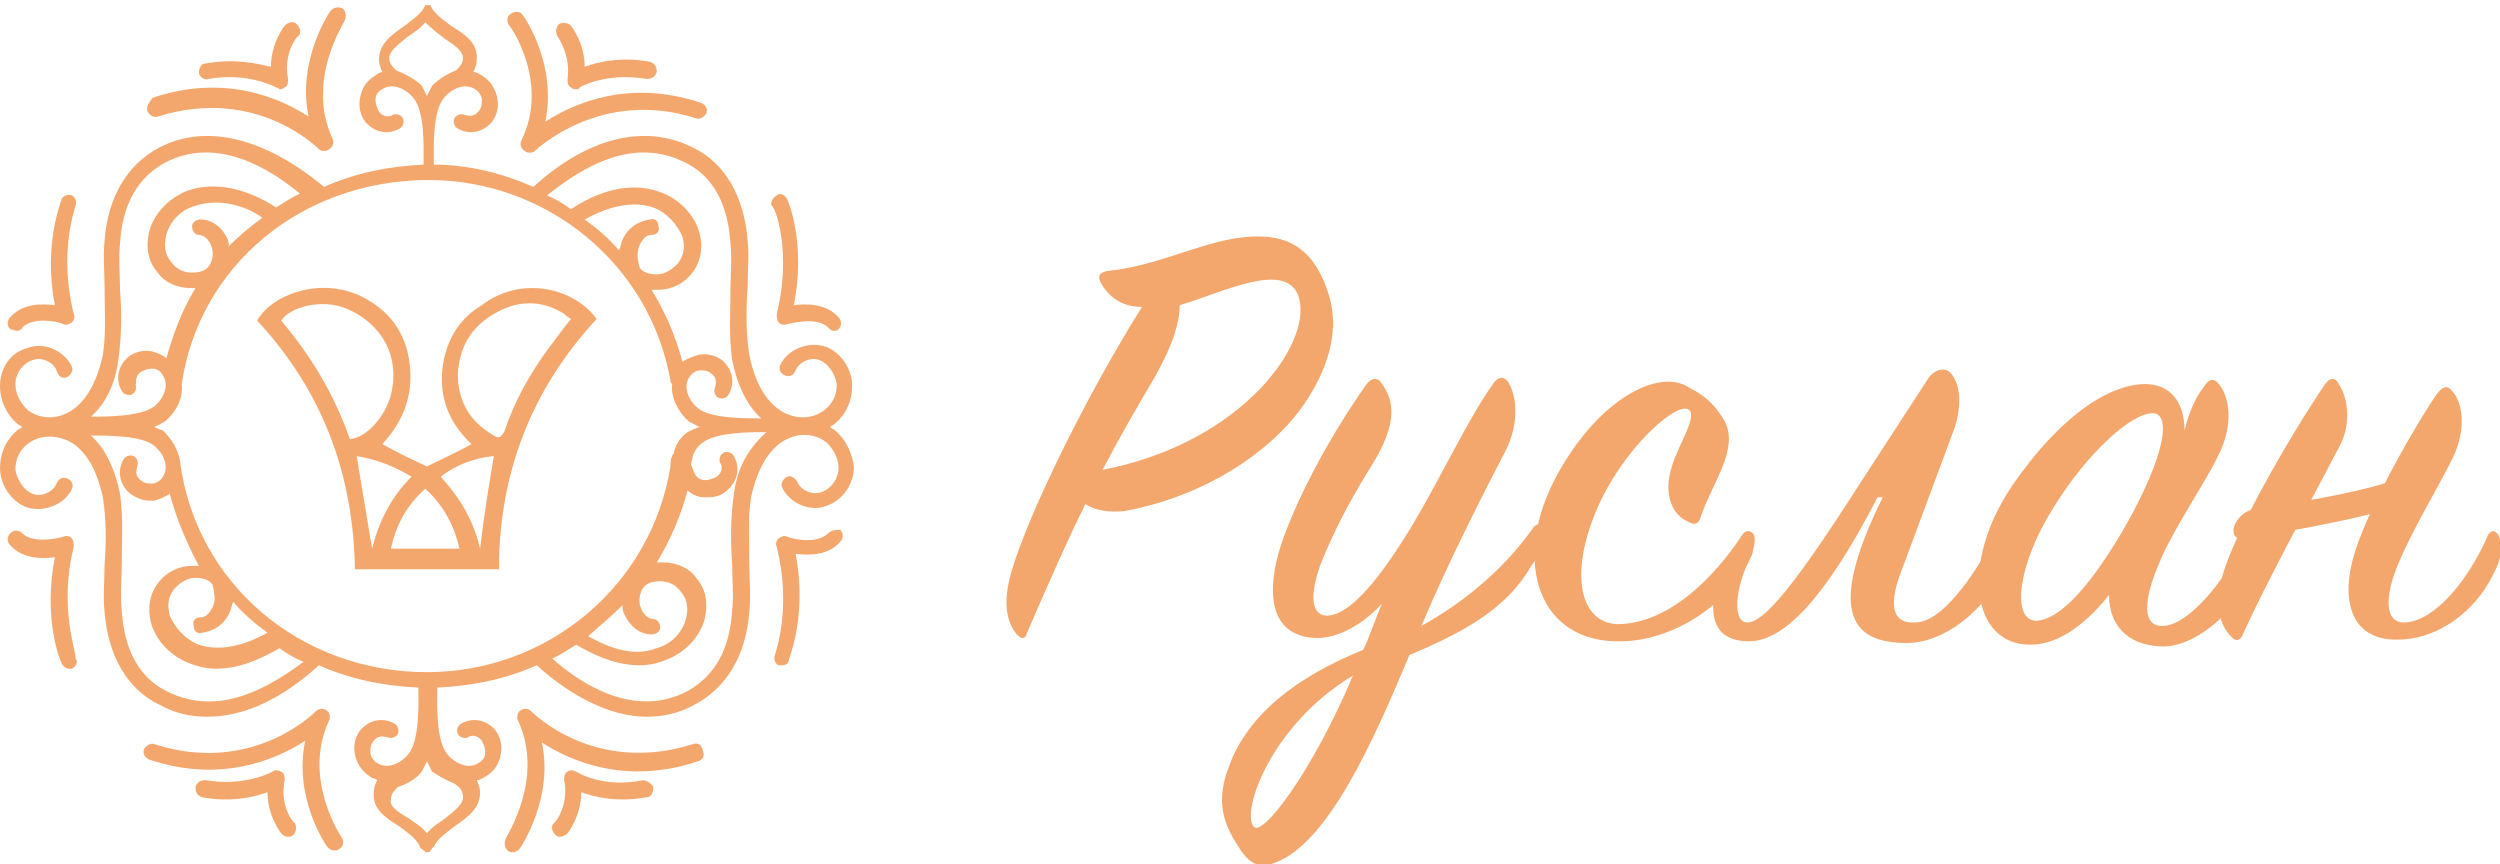 <?xml version="1.0" encoding="utf-8"?>
<!-- Generator: Adobe Illustrator 22.0.1, SVG Export Plug-In . SVG Version: 6.00 Build 0)  -->
<svg version="1.1" id="Layer_1" xmlns="http://www.w3.org/2000/svg" xmlns:xlink="http://www.w3.org/1999/xlink" x="0px" y="0px"
	 viewBox="0 0 145.8 50.4" style="enable-background:new 0 0 145.8 50.4;" xml:space="preserve">
<style type="text/css">
	.st0{fill:#3C2415;}
	.st1{fill:#C2B59B;}
	.st2{fill:#FFFFFF;}
	.st3{fill:#A97C50;}
	.st4{fill:#F4A76D;}
</style>
<g>
	<g>
		<g>
			<path class="st4" d="M34.8,18.6c-3.8,4.1-5.7,9-5.7,14.6c-2.8,0-5.6,0-8.4,0c-0.1-5.6-1.9-10.4-5.7-14.5c0.8-1.5,3.7-2.6,6.1-1.4
				c1.6,0.8,2.6,2.1,2.8,4c0.2,1.8-0.4,3.3-1.6,4.6c0.9,0.5,1.7,0.9,2.6,1.3c0.8-0.4,1.7-0.8,2.6-1.3c-1.5-1.4-2-3.1-1.6-5
				c0.3-1.3,1-2.4,2.2-3.1C30.3,16.1,33.4,16.7,34.8,18.6z M20.4,25.6c0.9,0,2.3-1.4,2.5-3.1c0.3-2.2-1-3.8-2.7-4.5
				c-1.4-0.6-3.3-0.1-3.8,0.7C18.1,20.7,19.5,23,20.4,25.6z M33.3,18.6c-0.2-0.1-0.3-0.2-0.4-0.3c-1.3-0.8-2.6-0.8-3.9-0.1
				c-1.5,0.8-2.2,2-2.3,3.6c0,1.6,0.7,2.8,2.1,3.6c0.3,0.2,0.4,0.1,0.6-0.2c0.6-1.8,1.5-3.4,2.6-4.9C32.4,19.8,32.8,19.2,33.3,18.6z
				 M24.8,28.5c-1.1,1-1.7,2.1-2,3.5c1.4,0,2.7,0,4,0C26.5,30.7,25.9,29.5,24.8,28.5z M28.8,26.6c-1.1,0.1-2.2,0.5-3.1,1.2
				c1.1,1.2,1.9,2.5,2.3,4.2C28.2,30.2,28.5,28.4,28.8,26.6z M20.8,26.6c0.3,1.8,0.6,3.6,0.9,5.4c0.4-1.6,1.1-3,2.3-4.2
				C23,27.2,22,26.8,20.8,26.6z"/>
		</g>
		<g>
			<g>
				<path class="st4" d="M30.4,8.2c-0.1,0.2,0,0.5,0.2,0.6c0.1,0.1,0.2,0.1,0.3,0.1c0.1,0,0.2,0,0.3-0.1c0,0,3.8-3.7,9.4-1.9
					c0.2,0.1,0.5-0.1,0.6-0.3c0.1-0.3-0.1-0.5-0.3-0.6c-4.2-1.4-7.4,0-9.1,1.1c0.7-3.3-1.2-6.1-1.3-6.2c-0.1-0.2-0.4-0.3-0.7-0.1
					c-0.2,0.1-0.3,0.4-0.1,0.7C29.7,1.4,32.1,4.8,30.4,8.2z"/>
				<path class="st4" d="M33.1,4.6c0,0.2,0,0.4,0.2,0.5c0.1,0.1,0.2,0.1,0.3,0.1c0.1,0,0.2,0,0.2-0.1c0,0,1.5-0.9,3.9-0.5
					c0.3,0,0.5-0.1,0.6-0.4c0-0.3-0.1-0.5-0.4-0.6c-1.7-0.3-3,0-3.8,0.3c0-1.4-0.8-2.4-0.8-2.4c-0.2-0.2-0.5-0.2-0.7-0.1
					c-0.2,0.2-0.2,0.5-0.1,0.7C32.5,2.1,33.3,3.2,33.1,4.6z"/>
				<path class="st4" d="M9.2,6.8c5.7-1.8,9.3,1.8,9.4,1.9c0.1,0.1,0.2,0.1,0.3,0.1c0.1,0,0.2,0,0.3-0.1c0.2-0.1,0.3-0.4,0.2-0.6
					c-1.6-3.4,0.7-6.8,0.7-6.9c0.1-0.2,0.1-0.5-0.1-0.7c-0.2-0.1-0.5-0.1-0.7,0.1c-0.1,0.1-2,3-1.3,6.2c-1.7-1.1-4.9-2.5-9.1-1.1
					C8.7,6,8.5,6.2,8.6,6.5C8.7,6.7,9,6.9,9.2,6.8z"/>
				<path class="st4" d="M12.2,4.6c2.3-0.4,3.9,0.5,3.9,0.5c0.1,0,0.2,0.1,0.2,0.1c0.1,0,0.2,0,0.3-0.1c0.2-0.1,0.2-0.3,0.2-0.5
					c-0.3-1.4,0.5-2.5,0.6-2.5c0.2-0.2,0.1-0.5-0.1-0.7c-0.2-0.2-0.5-0.1-0.7,0.1c0,0-0.8,1-0.8,2.4C15,3.7,13.7,3.4,12,3.7
					c-0.3,0-0.4,0.3-0.4,0.6C11.7,4.5,11.9,4.7,12.2,4.6z"/>
				<path class="st4" d="M45.3,18.3c0,0.2,0,0.3,0.1,0.5c0.1,0.1,0.3,0.2,0.5,0.1c0.5-0.1,1.8-0.4,2.4,0.2c0.1,0.1,0.2,0.2,0.3,0.2
					c0.1,0,0.2,0,0.3-0.1c0.2-0.2,0.2-0.5,0-0.7c-0.7-0.8-1.9-0.8-2.6-0.7c0.7-3.6-0.3-6-0.4-6.2c-0.1-0.2-0.4-0.4-0.6-0.2
					c-0.2,0.1-0.4,0.4-0.3,0.6C45.2,12,46.2,14.7,45.3,18.3z"/>
				<path class="st4" d="M1,19.3c0.1,0,0.3-0.1,0.3-0.2c0.6-0.6,1.9-0.4,2.4-0.2c0.2,0.1,0.3,0,0.5-0.1c0.1-0.1,0.2-0.3,0.1-0.5
					c-0.9-3.6,0.1-6.2,0.1-6.3c0.1-0.2,0-0.5-0.2-0.6c-0.2-0.1-0.5,0-0.6,0.2c0,0.1-1.1,2.6-0.4,6.2c-0.8-0.1-1.9-0.1-2.6,0.7
					c-0.2,0.2-0.2,0.5,0,0.7C0.7,19.2,0.9,19.3,1,19.3z"/>
				<path class="st4" d="M19.2,42c0.1-0.2,0-0.5-0.2-0.6c-0.2-0.1-0.4-0.1-0.6,0.1c-0.2,0.2-3.8,3.7-9.4,1.9
					c-0.2-0.1-0.5,0.1-0.6,0.3c-0.1,0.3,0.1,0.5,0.3,0.6c4.2,1.4,7.4,0,9.1-1.1c-0.7,3.3,1.2,6.1,1.3,6.2c0.1,0.1,0.2,0.2,0.4,0.2
					c0.1,0,0.2,0,0.3-0.1c0.2-0.1,0.3-0.4,0.1-0.7C19.9,48.8,17.6,45.4,19.2,42z"/>
				<path class="st4" d="M16.6,45.5c0-0.2,0-0.4-0.2-0.5c-0.2-0.1-0.4-0.1-0.5,0c0,0-1.6,0.9-3.9,0.5c-0.3,0-0.5,0.1-0.6,0.4
					c0,0.3,0.1,0.5,0.4,0.6c1.7,0.3,3,0,3.8-0.3c0,1.4,0.8,2.4,0.8,2.4c0.1,0.1,0.2,0.2,0.4,0.2c0.1,0,0.2,0,0.3-0.1
					c0.2-0.2,0.2-0.5,0.1-0.7C17.1,48,16.3,47,16.6,45.5z"/>
				<path class="st4" d="M40.4,43.4c-5.7,1.8-9.3-1.8-9.4-1.9c-0.2-0.2-0.4-0.2-0.6-0.1c-0.2,0.1-0.3,0.4-0.2,0.6
					c1.6,3.4-0.7,6.8-0.7,6.9c-0.1,0.2-0.1,0.5,0.1,0.7c0.1,0.1,0.2,0.1,0.3,0.1c0.2,0,0.3-0.1,0.4-0.2c0.1-0.1,2-3,1.3-6.2
					c1.7,1.1,4.9,2.5,9.1,1.1c0.3-0.1,0.4-0.3,0.3-0.6C40.9,43.4,40.7,43.3,40.4,43.4z"/>
				<path class="st4" d="M37.5,45.5C35.1,46,33.6,45,33.6,45c-0.2-0.1-0.4-0.1-0.5,0c-0.2,0.1-0.2,0.3-0.2,0.5
					c0.3,1.4-0.5,2.5-0.6,2.5c-0.2,0.2-0.1,0.5,0.1,0.7c0.1,0.1,0.2,0.1,0.3,0.1c0.1,0,0.3-0.1,0.4-0.2c0,0,0.8-1,0.8-2.4
					c0.8,0.3,2.1,0.6,3.8,0.3c0.3,0,0.4-0.3,0.4-0.6C38,45.7,37.7,45.5,37.5,45.5z"/>
				<path class="st4" d="M4.3,31.9c0-0.2,0-0.3-0.1-0.5c-0.1-0.1-0.3-0.2-0.5-0.1c0,0-1.7,0.5-2.4-0.2c-0.2-0.2-0.5-0.2-0.7,0
					c-0.2,0.2-0.2,0.5,0,0.7c0.7,0.8,1.9,0.8,2.6,0.7c-0.7,3.6,0.3,6,0.4,6.2c0.1,0.2,0.3,0.3,0.4,0.3c0.1,0,0.1,0,0.2,0
					c0.2-0.1,0.4-0.4,0.2-0.6C4.5,38.1,3.4,35.5,4.3,31.9z"/>
				<path class="st4" d="M48.3,31.1c-0.6,0.6-1.9,0.4-2.4,0.2c-0.2-0.1-0.3,0-0.5,0.1c-0.1,0.1-0.2,0.3-0.1,0.5
					c0.9,3.6-0.1,6.2-0.1,6.3c-0.1,0.2,0,0.5,0.2,0.6c0.1,0,0.1,0,0.2,0c0.2,0,0.4-0.1,0.4-0.3c0-0.1,1.1-2.6,0.4-6.2
					c0.8,0.1,1.9,0.1,2.6-0.7c0.2-0.2,0.2-0.5,0-0.7C48.8,30.9,48.5,30.9,48.3,31.1z"/>
				<path class="st4" d="M48.7,25.1c-0.1-0.1-0.2-0.1-0.3-0.2c0.1-0.1,0.2-0.1,0.3-0.2c0.7-0.6,1-1.4,1-2.2c0-1-0.7-2-1.6-2.3
					c-1-0.3-2.2,0.2-2.6,1.1c-0.1,0.2,0,0.5,0.3,0.6c0.2,0.1,0.5,0,0.6-0.3c0.2-0.5,0.9-0.8,1.4-0.6c0.5,0.2,0.9,0.8,1,1.4
					c0,0.6-0.2,1.1-0.7,1.5c-0.5,0.4-1.1,0.5-1.7,0.4c-1.9-0.4-2.5-2.6-2.7-3.6c-0.2-1.3-0.2-2.6-0.1-3.9c0-0.9,0.1-1.9,0-2.8
					c-0.2-2.5-1.3-4.5-3.2-5.4c-2.8-1.4-6.1-0.6-9.3,2.3c-1.8-0.8-3.8-1.3-5.8-1.3c0-0.9-0.1-3.1,0.6-3.9c0.4-0.5,1.2-0.9,1.8-0.5
					c0.2,0.1,0.4,0.4,0.4,0.6c0,0.2,0,0.5-0.2,0.7c-0.3,0.4-0.7,0.2-0.8,0.2c-0.2-0.1-0.5,0-0.6,0.2c-0.1,0.2,0,0.5,0.2,0.6
					c0.7,0.4,1.5,0.2,2-0.4c0.3-0.4,0.4-0.9,0.3-1.4c-0.1-0.5-0.4-1-0.9-1.3c-0.2-0.1-0.3-0.2-0.5-0.2c0.1-0.2,0.2-0.4,0.2-0.7
					c0.1-1-0.7-1.5-1.5-2c-0.5-0.4-1-0.7-1.2-1.2c0,0,0,0,0,0c0,0,0,0,0,0c0,0,0,0,0,0c0,0,0,0,0,0c0,0,0,0,0,0c0,0,0,0,0,0
					c0,0,0,0,0,0c0,0,0,0,0,0c0,0,0,0-0.1,0c0,0,0,0,0,0c0,0,0,0,0,0c0,0,0,0-0.1,0c0,0,0,0,0,0c0,0,0,0,0,0c0,0,0,0,0,0
					c0,0,0,0,0,0c0,0,0,0-0.1,0c0,0,0,0,0,0c0,0,0,0,0,0c0,0,0,0,0,0c0,0,0,0,0,0c0,0,0,0,0,0c0,0,0,0,0,0c0,0,0,0,0,0c0,0,0,0,0,0
					c0,0,0,0,0,0c0,0,0,0,0,0c0,0,0,0,0,0c-0.2,0.5-0.7,0.8-1.2,1.2c-0.7,0.5-1.5,1-1.5,2c0,0.2,0.1,0.5,0.2,0.7
					c-0.1,0-0.3,0.1-0.4,0.2c-0.5,0.3-0.8,0.7-0.9,1.3c-0.1,0.5,0,1,0.3,1.4c0.5,0.6,1.3,0.8,2,0.4c0.2-0.1,0.3-0.4,0.2-0.6
					c-0.1-0.2-0.4-0.3-0.6-0.2c-0.1,0.1-0.5,0.2-0.8-0.2c-0.1-0.2-0.2-0.4-0.2-0.7c0-0.3,0.2-0.5,0.4-0.6c0.6-0.4,1.4,0,1.8,0.5
					c0.7,0.8,0.6,3,0.6,3.9c-2.1,0.1-4,0.5-5.8,1.3C15.4,8,12,7.2,9.3,8.6c-1.9,1-3,2.9-3.2,5.4c-0.1,1,0,1.9,0,2.8
					c0,1.4,0.1,2.6-0.1,3.9c-0.2,0.9-0.8,3.2-2.7,3.6c-0.6,0.1-1.2,0-1.7-0.4c-0.4-0.4-0.7-0.9-0.7-1.5c0-0.6,0.4-1.2,1-1.4
					c0.5-0.2,1.2,0.1,1.4,0.6C3.4,22,3.7,22.1,3.9,22c0.2-0.1,0.4-0.4,0.3-0.6c-0.4-0.9-1.6-1.5-2.6-1.1C0.7,20.5,0,21.4,0,22.5
					c0,0.9,0.4,1.7,1,2.2c0.1,0.1,0.2,0.1,0.3,0.2C1.2,25,1.1,25,1,25.1c-0.7,0.6-1,1.4-1,2.2c0,1,0.7,2,1.6,2.3
					c1,0.3,2.2-0.2,2.6-1.1c0.1-0.2,0-0.5-0.3-0.6c-0.2-0.1-0.5,0-0.6,0.3c-0.2,0.5-0.9,0.8-1.4,0.6c-0.5-0.2-0.9-0.8-1-1.4
					c0-0.6,0.2-1.1,0.7-1.5c0.5-0.4,1.1-0.5,1.7-0.4C5.2,25.8,5.8,28.1,6,29c0.2,1.3,0.2,2.6,0.1,3.9c0,0.9-0.1,1.9,0,2.8
					c0.2,2.5,1.3,4.5,3.2,5.4c0.9,0.5,1.8,0.7,2.8,0.7c2.1,0,4.3-1,6.5-3c1.8,0.8,3.7,1.2,5.8,1.3l0,0c0,0.8,0.1,3.1-0.6,3.9
					c-0.4,0.5-1.2,0.9-1.8,0.5c-0.2-0.1-0.4-0.4-0.4-0.6c0-0.2,0-0.5,0.2-0.7c0.3-0.4,0.7-0.2,0.8-0.2c0.2,0.1,0.5,0,0.6-0.2
					c0.1-0.2,0-0.5-0.2-0.6c-0.7-0.4-1.5-0.2-2,0.4c-0.3,0.4-0.4,0.9-0.3,1.4c0.1,0.5,0.4,1,0.9,1.3c0.1,0.1,0.3,0.1,0.4,0.2
					c-0.1,0.2-0.2,0.4-0.2,0.7c-0.1,1,0.7,1.5,1.5,2c0.5,0.4,1,0.7,1.2,1.2c0,0,0,0,0,0c0,0,0,0.1,0.1,0.1c0,0,0,0,0,0
					c0,0,0.1,0.1,0.1,0.1c0,0,0,0,0,0c0,0,0.1,0,0.1,0.1c0,0,0,0,0,0c0,0,0.1,0,0.1,0c0.1,0,0.1,0,0.1,0c0,0,0,0,0,0
					c0,0,0.1,0,0.1-0.1c0,0,0,0,0,0c0,0,0.1-0.1,0.1-0.1c0,0,0,0,0,0c0,0,0-0.1,0.1-0.1c0,0,0,0,0,0c0.2-0.5,0.7-0.8,1.2-1.2
					c0.7-0.5,1.5-1,1.5-2c0-0.2-0.1-0.5-0.2-0.7c0.2,0,0.3-0.1,0.5-0.2c0.5-0.3,0.8-0.7,0.9-1.3c0.1-0.5,0-1-0.3-1.4
					c-0.5-0.6-1.3-0.8-2-0.4c-0.2,0.1-0.3,0.4-0.2,0.6c0.1,0.2,0.4,0.3,0.6,0.2c0.1-0.1,0.5-0.2,0.8,0.2c0.1,0.2,0.2,0.4,0.2,0.7
					c0,0.3-0.2,0.5-0.4,0.6c-0.6,0.4-1.4,0-1.8-0.5c-0.7-0.8-0.6-3.1-0.6-3.9l0,0c2.1-0.1,4-0.5,5.8-1.3c2.1,1.9,4.4,3,6.4,3
					c1,0,1.9-0.2,2.8-0.7c1.9-1,3-2.9,3.2-5.4c0.1-1,0-1.9,0-2.8c0-1.4-0.1-2.6,0.1-3.9c0.2-0.9,0.8-3.2,2.7-3.6
					c0.6-0.1,1.2,0,1.7,0.4c0.4,0.4,0.7,0.9,0.7,1.5c0,0.6-0.4,1.2-1,1.4c-0.5,0.2-1.2-0.1-1.4-0.6c-0.1-0.2-0.4-0.4-0.6-0.3
					c-0.2,0.1-0.4,0.4-0.3,0.6c0.4,0.9,1.6,1.5,2.6,1.1c0.9-0.3,1.6-1.2,1.6-2.3C49.7,26.5,49.4,25.7,48.7,25.1z M40.1,25.2
					c-0.4,0.3-0.7,0.7-0.8,1.2c0,0.1-0.1,0.1-0.1,0.2c0,0,0,0,0,0c-0.1,0.2-0.1,0.4-0.1,0.6c-1.1,6.9-7.1,12-14.2,12
					c-7.4,0-13.5-5.2-14.4-12.3c0,0,0,0,0,0c-0.1-0.7-0.5-1.3-1-1.8C9.4,25.1,9.2,25,9,24.9c0.2-0.1,0.4-0.2,0.6-0.3
					c0.6-0.5,1.1-1.3,1-2.2c1-6.9,7-11.9,14.4-11.9c6.9,0,12.9,4.9,14.1,11.7c0,0.1,0,0.1,0.1,0.2c-0.1,0.8,0.4,1.7,1,2.2
					c0.2,0.1,0.4,0.2,0.6,0.3C40.5,25,40.3,25.1,40.1,25.2z M36.4,35.8c0.3,0.7,0.9,1.2,1.6,1.2c0.3,0,0.5-0.2,0.5-0.4
					c0-0.3-0.2-0.5-0.4-0.5c-0.3,0-0.6-0.3-0.7-0.6c-0.2-0.4-0.1-0.9,0.1-1.2c0.2-0.3,0.6-0.4,1-0.4c0.5,0,0.9,0.2,1.2,0.6
					c0.5,0.6,0.4,1.2,0.3,1.6c-0.2,0.8-0.9,1.5-1.7,1.7c-1.5,0.6-3.1-0.2-4-0.7c0.7-0.6,1.4-1.2,2-1.8
					C36.3,35.4,36.3,35.6,36.4,35.8z M12.4,35.4c-0.2,0.4-0.4,0.6-0.7,0.6c-0.3,0-0.5,0.2-0.4,0.5c0,0.3,0.2,0.5,0.5,0.4
					c0.7-0.1,1.3-0.5,1.6-1.2c0.1-0.2,0.1-0.4,0.2-0.6c0.6,0.7,1.3,1.3,2,1.8c-0.9,0.5-2.5,1.2-4,0.7c-0.8-0.3-1.4-1-1.7-1.7
					c-0.1-0.4-0.2-1,0.3-1.6c0.3-0.3,0.7-0.6,1.2-0.6c0.4,0,0.8,0.1,1,0.4C12.5,34.6,12.6,35,12.4,35.4z M13.3,14
					c-0.3-0.7-0.9-1.2-1.6-1.2c-0.3,0-0.5,0.2-0.5,0.4c0,0.3,0.2,0.5,0.4,0.5c0.3,0,0.6,0.3,0.7,0.6c0.2,0.4,0.1,0.9-0.1,1.2
					c-0.2,0.3-0.6,0.4-1,0.4c-0.5,0-0.9-0.2-1.2-0.6c-0.5-0.6-0.4-1.2-0.3-1.6c0.2-0.8,0.9-1.5,1.7-1.7c1.5-0.5,3.1,0.1,3.9,0.7
					c-0.7,0.5-1.4,1.1-2,1.7C13.4,14.3,13.3,14.1,13.3,14z M37.3,14.3c0.2-0.4,0.4-0.6,0.7-0.6c0.3,0,0.5-0.2,0.4-0.5
					c0-0.3-0.2-0.5-0.5-0.4c-0.7,0.1-1.3,0.5-1.6,1.2c-0.1,0.2-0.1,0.4-0.2,0.6c-0.6-0.7-1.3-1.3-2-1.8c0.9-0.5,2.5-1.2,4-0.7
					c0.8,0.3,1.4,1,1.7,1.7c0.1,0.4,0.2,1-0.3,1.6c-0.3,0.3-0.7,0.6-1.2,0.6c-0.4,0-0.8-0.1-1-0.4C37.2,15.2,37.1,14.8,37.3,14.3z
					 M40,9.5c2,1,2.5,3.1,2.6,4.7c0.1,0.9,0,1.8,0,2.7c0,1.3-0.1,2.7,0.1,4.1c0.3,1.5,0.9,2.7,1.7,3.4c-1,0-3,0-3.7-0.6
					c-0.5-0.4-0.9-1.2-0.5-1.8c0.1-0.2,0.4-0.4,0.6-0.4c0.2,0,0.5,0,0.7,0.2c0.4,0.3,0.2,0.7,0.2,0.8c-0.1,0.2,0,0.5,0.2,0.6
					c0.2,0.1,0.5,0,0.6-0.2c0.4-0.7,0.2-1.5-0.4-2c-0.4-0.3-0.9-0.4-1.4-0.3c-0.3,0.1-0.6,0.2-0.9,0.4c-0.4-1.5-1-2.9-1.8-4.2
					c0.1,0,0.3,0,0.4,0c0,0,0,0,0,0c0.8,0,1.5-0.4,1.9-0.9c0.6-0.7,0.7-1.6,0.5-2.4c-0.3-1.1-1.2-2-2.3-2.4c-2.2-0.8-4.3,0.4-5.2,1
					c-0.4-0.3-0.9-0.6-1.4-0.8C33.9,9.8,36.9,7.9,40,9.5z M23.1,4.1c-0.2-0.2-0.4-0.4-0.4-0.7c0-0.4,0.4-0.7,1-1.2
					c0.4-0.3,0.8-0.5,1.1-0.9C25.2,1.7,25.6,2,26,2.3C26.6,2.7,27,3,27,3.4c0,0.3-0.2,0.5-0.4,0.7c0,0,0,0,0,0
					c-0.5,0.2-1,0.5-1.4,0.9c-0.1,0.2-0.2,0.4-0.3,0.6c-0.1-0.2-0.2-0.4-0.3-0.6C24.2,4.6,23.6,4.3,23.1,4.1z M6.9,21
					c0.2-1.4,0.2-2.8,0.1-4.1c0-0.9-0.1-1.8,0-2.7c0.1-1.6,0.6-3.6,2.6-4.7c3-1.6,6.1,0.3,7.9,1.8c-0.5,0.2-0.9,0.5-1.4,0.8
					c-0.9-0.6-3-1.7-5.1-1c-1.1,0.4-2,1.3-2.3,2.4c-0.2,0.9-0.1,1.7,0.5,2.4c0.4,0.6,1.2,0.9,1.9,0.9c0,0,0,0,0,0c0.1,0,0.2,0,0.3,0
					c-0.8,1.3-1.3,2.7-1.7,4.1c-0.2-0.2-0.5-0.3-0.8-0.4c-0.5-0.1-1,0-1.4,0.3c-0.6,0.5-0.8,1.3-0.4,2c0.1,0.2,0.4,0.3,0.6,0.2
					c0.2-0.1,0.3-0.4,0.2-0.6C8,22.4,7.8,22,8.2,21.7c0.2-0.1,0.4-0.2,0.7-0.2c0.3,0,0.5,0.2,0.6,0.4c0.4,0.6,0,1.4-0.5,1.8
					c-0.8,0.6-2.8,0.6-3.7,0.6C6.1,23.6,6.7,22.5,6.9,21z M9.7,40.3c-2-1-2.5-3.1-2.6-4.7c-0.1-0.9,0-1.8,0-2.7
					c0-1.3,0.1-2.7-0.1-4.1c-0.3-1.5-0.9-2.7-1.7-3.4c1,0,3,0,3.7,0.6c0.5,0.4,0.9,1.2,0.5,1.8c-0.1,0.2-0.4,0.4-0.6,0.4
					c-0.2,0-0.5,0-0.7-0.2C7.8,27.7,8,27.3,8,27.2c0.1-0.2,0-0.5-0.2-0.6c-0.2-0.1-0.5,0-0.6,0.2c-0.4,0.7-0.2,1.5,0.4,2
					c0.3,0.2,0.7,0.4,1.1,0.4c0.1,0,0.2,0,0.3,0c0.3-0.1,0.6-0.2,0.9-0.4c0.4,1.5,1,2.9,1.7,4.2c-0.1,0-0.3,0-0.4,0
					c-0.8,0-1.5,0.4-1.9,0.9c-0.6,0.7-0.7,1.6-0.5,2.4c0.3,1.1,1.2,2,2.3,2.4c0.5,0.2,1,0.3,1.5,0.3c1.6,0,3-0.8,3.7-1.2
					c0.4,0.3,0.9,0.6,1.4,0.8C15.8,40,12.8,41.9,9.7,40.3z M26.5,45.7C26.5,45.7,26.5,45.7,26.5,45.7c0.3,0.2,0.5,0.4,0.5,0.8
					c0,0.4-0.4,0.7-1,1.2c-0.4,0.3-0.8,0.5-1.1,0.9c-0.3-0.4-0.7-0.6-1.1-0.9c-0.7-0.4-1.1-0.7-1-1.1c0-0.3,0.2-0.5,0.4-0.7
					c0,0,0,0,0,0c0.6-0.2,1.1-0.5,1.4-0.9c0.1-0.2,0.2-0.4,0.3-0.6c0.1,0.2,0.2,0.4,0.3,0.6C25.5,45.2,26,45.5,26.5,45.7z
					 M42.8,28.8c-0.2,1.4-0.2,2.8-0.1,4.1c0,0.9,0.1,1.8,0,2.7c-0.1,1.6-0.6,3.6-2.6,4.7c-3,1.6-6.1-0.3-7.9-1.9
					c0.5-0.2,0.9-0.5,1.4-0.8c0.7,0.4,2.1,1.2,3.7,1.2c0.5,0,1-0.1,1.5-0.3c1.1-0.4,2-1.3,2.3-2.4c0.2-0.9,0.1-1.7-0.5-2.4
					c-0.4-0.6-1.2-0.9-1.9-0.9c-0.2,0-0.3,0-0.4,0c0.8-1.3,1.4-2.7,1.8-4.2c0.2,0.2,0.6,0.4,0.9,0.4c0.1,0,0.2,0,0.3,0
					c0.4,0,0.8-0.1,1.1-0.4c0.6-0.5,0.8-1.3,0.4-2c-0.1-0.2-0.4-0.3-0.6-0.2c-0.2,0.1-0.3,0.4-0.2,0.6c0.1,0.1,0.2,0.5-0.2,0.8
					c-0.2,0.1-0.4,0.2-0.7,0.2c-0.3,0-0.5-0.2-0.6-0.4c-0.1-0.2-0.1-0.3-0.2-0.5c0-0.2,0.1-0.3,0.1-0.5c0.1-0.3,0.3-0.6,0.6-0.8
					c0.8-0.6,2.8-0.6,3.7-0.6C43.6,26.2,43,27.3,42.8,28.8z"/>
			</g>
		</g>
	</g>
	<g>
		<path class="st4" d="M64.2,16.5c-0.2-0.4-0.1-0.6,0.4-0.7c3.1-0.3,5.8-1.9,8.4-2c1.9-0.1,3.5,0.5,4.4,3.1c0.8,2.2,0.1,4.4-1.1,6.3
			c-1.8,2.9-5.8,5.7-10.7,6.6c-0.8,0.1-1.7,0-2.3-0.4c-1,2-2.1,4.5-3.4,7.5c-0.1,0.4-0.3,0.4-0.6,0.1c-0.5-0.6-0.9-1.7-0.3-3.7
			c1-3.4,4.4-10.3,7.6-15.4C65.3,17.9,64.6,17.2,64.2,16.5z M75.7,17.2c-0.8-2-4.5-0.1-6.9,0.6c0,1-0.4,2.3-1.4,4.1
			c-1,1.7-2,3.4-3.1,5.5C72.6,25.8,76.7,19.8,75.7,17.2z"/>
		<path class="st4" d="M82.2,38.2c-2.1,5-4.7,10.9-7.8,12.1c-0.7,0.3-1.4,0.3-2.1-0.8c-0.7-1.1-1.5-2.4-0.7-4.6
			c1.1-3.3,4.2-5.5,7.9-7c0.4-0.8,0.7-1.8,1.1-2.7c-1.1,1.2-2.6,2.1-4,2c-2.7-0.2-2.7-2.9-1.9-5.4c0.8-2.4,2.6-6,5-9.4
			c0.3-0.4,0.7-0.4,0.9,0c0.9,1.2,0.7,2.7-0.7,4.9c-1.3,2.1-2.1,3.7-2.8,5.4c-0.7,1.8-0.7,3.1,0.2,3.2c1.4,0.1,3.3-2.3,5.2-5.5
			c1.6-2.7,3.2-6.1,4.5-7.9c0.3-0.5,0.6-0.6,0.9-0.3c0.5,0.7,0.8,2.3-0.1,4.1c-1.1,2.1-3.4,6.6-4.9,10.2c2.9-1.6,5.1-3.7,6.5-5.7
			c0.2-0.3,0.5-0.3,0.6,0.1c0.1,0.3,0,1.2-0.7,2.1C87.9,35.5,85.3,36.9,82.2,38.2z M73.1,48.2c0.5,0.7,3.5-3.3,5.8-8.8
			C74.1,42.3,72.4,47.3,73.1,48.2z"/>
		<path class="st4" d="M100.6,24.6c0.8,1.6-0.7,3.5-1.4,5.5c-0.1,0.4-0.3,0.6-0.8,0.3c-0.9-0.4-1.4-1.6-0.9-3.2
			c0.4-1.3,1.5-2.9,1-3.3c-0.6-0.5-3.4,1.8-5.1,5.2c-2,4.2-1.3,7.2,0.9,7.3c3.1,0,5.8-2.9,7.3-5.2c0.2-0.3,0.5-0.3,0.7,0
			c0.1,0.3,0,1.2-0.7,2.2c-1.4,2.2-4.3,4-7.1,4c-4.7,0.1-6.3-4.5-3.9-9.3c2.4-4.7,6.1-6.7,7.9-5.5C99.5,23.1,100.1,23.7,100.6,24.6z
			"/>
		<path class="st4" d="M116.4,31.2c0.2-0.3,0.4-0.3,0.6,0c0.3,0.4,0.2,1.3-0.3,2.3c-1,2.1-3.3,4-5.5,4c-3.4,0-4.6-2-1.4-8.5l-0.3,0
			c-3.1,6-5.5,8.4-7.5,8.4c-2.6,0-2.3-2.4-1.6-4.2c0.4-1.2,2.3-1.7,1.7-0.7c-0.9,1.7-1.1,3.8-0.2,3.8c1,0,2.8-2.2,6.7-8.3l3.9-6
			c0.4-0.5,1-0.6,1.3-0.2c0.6,0.7,0.6,2.1,0.1,3.4l-2.9,7.8c-0.9,2.2-0.7,3.4,0.7,3.3C113.2,36.3,115,33.8,116.4,31.2z"/>
		<path class="st4" d="M128.5,22.6c0.3-0.5,0.6-0.6,0.9-0.2c0.6,0.7,0.9,2.3,0,4.1c-0.8,1.7-2.7,4.4-3.5,6.4c-0.9,2.1-1,3.7,0.3,3.6
			c1.5-0.1,3.5-2.6,4.8-5.1c0.2-0.3,0.4-0.4,0.6,0c0.1,0.3,0.1,1.3-0.3,2.3c-1,2-3.3,4.1-5.3,4c-2-0.1-3-1.3-3-3
			c-1.2,1.5-2.8,2.9-4.6,2.9c-3.4,0-4.1-4.7-1.1-9.2c3-4.4,5.9-6,7.8-6c1.6,0,2.3,1.2,2.3,2.7C127.7,23.9,128.1,23.1,128.5,22.6z
			 M125.6,24.1c-1.2-0.1-3.9,2.3-5.9,5.6c-2,3.2-2.4,6.4-1,6.5c1.5,0,3.4-2.3,5.3-5.6C126.3,26.5,126.6,24.2,125.6,24.1z"/>
		<path class="st4" d="M130.8,37c-0.1,0.3-0.4,0.5-0.7,0.1c-0.7-0.7-1-2-0.4-3.8c0.7-2.3,3.6-7.5,5.9-10.9c0.3-0.4,0.6-0.4,0.8,0
			c0.6,0.9,0.7,2.5,0,3.7C134.9,29,132.4,33.5,130.8,37z M140,29.4c-1.9,0.9-9.1,2-9.1,2c-1.1,0.2-0.7-1.4,0.5-1.7c0,0,7.2-1,8.9-2
			L140,29.4z M137.4,32c0.9-2.7,3.4-7.1,4.7-9c0.3-0.4,0.6-0.6,0.9-0.2c0.6,0.6,0.9,2.2,0,4c-0.8,1.6-2.3,4.1-3.1,6
			c-0.9,2.1-0.8,3.6,0.4,3.5c1.7-0.1,3.7-2.5,4.8-5.1c0.2-0.3,0.4-0.3,0.6,0c0.3,0.6,0.2,1.4-0.3,2.3c-1.1,2.3-3.4,3.8-5.5,3.8
			C137.1,37.4,136.4,35,137.4,32z"/>
	</g>
</g>
</svg>
